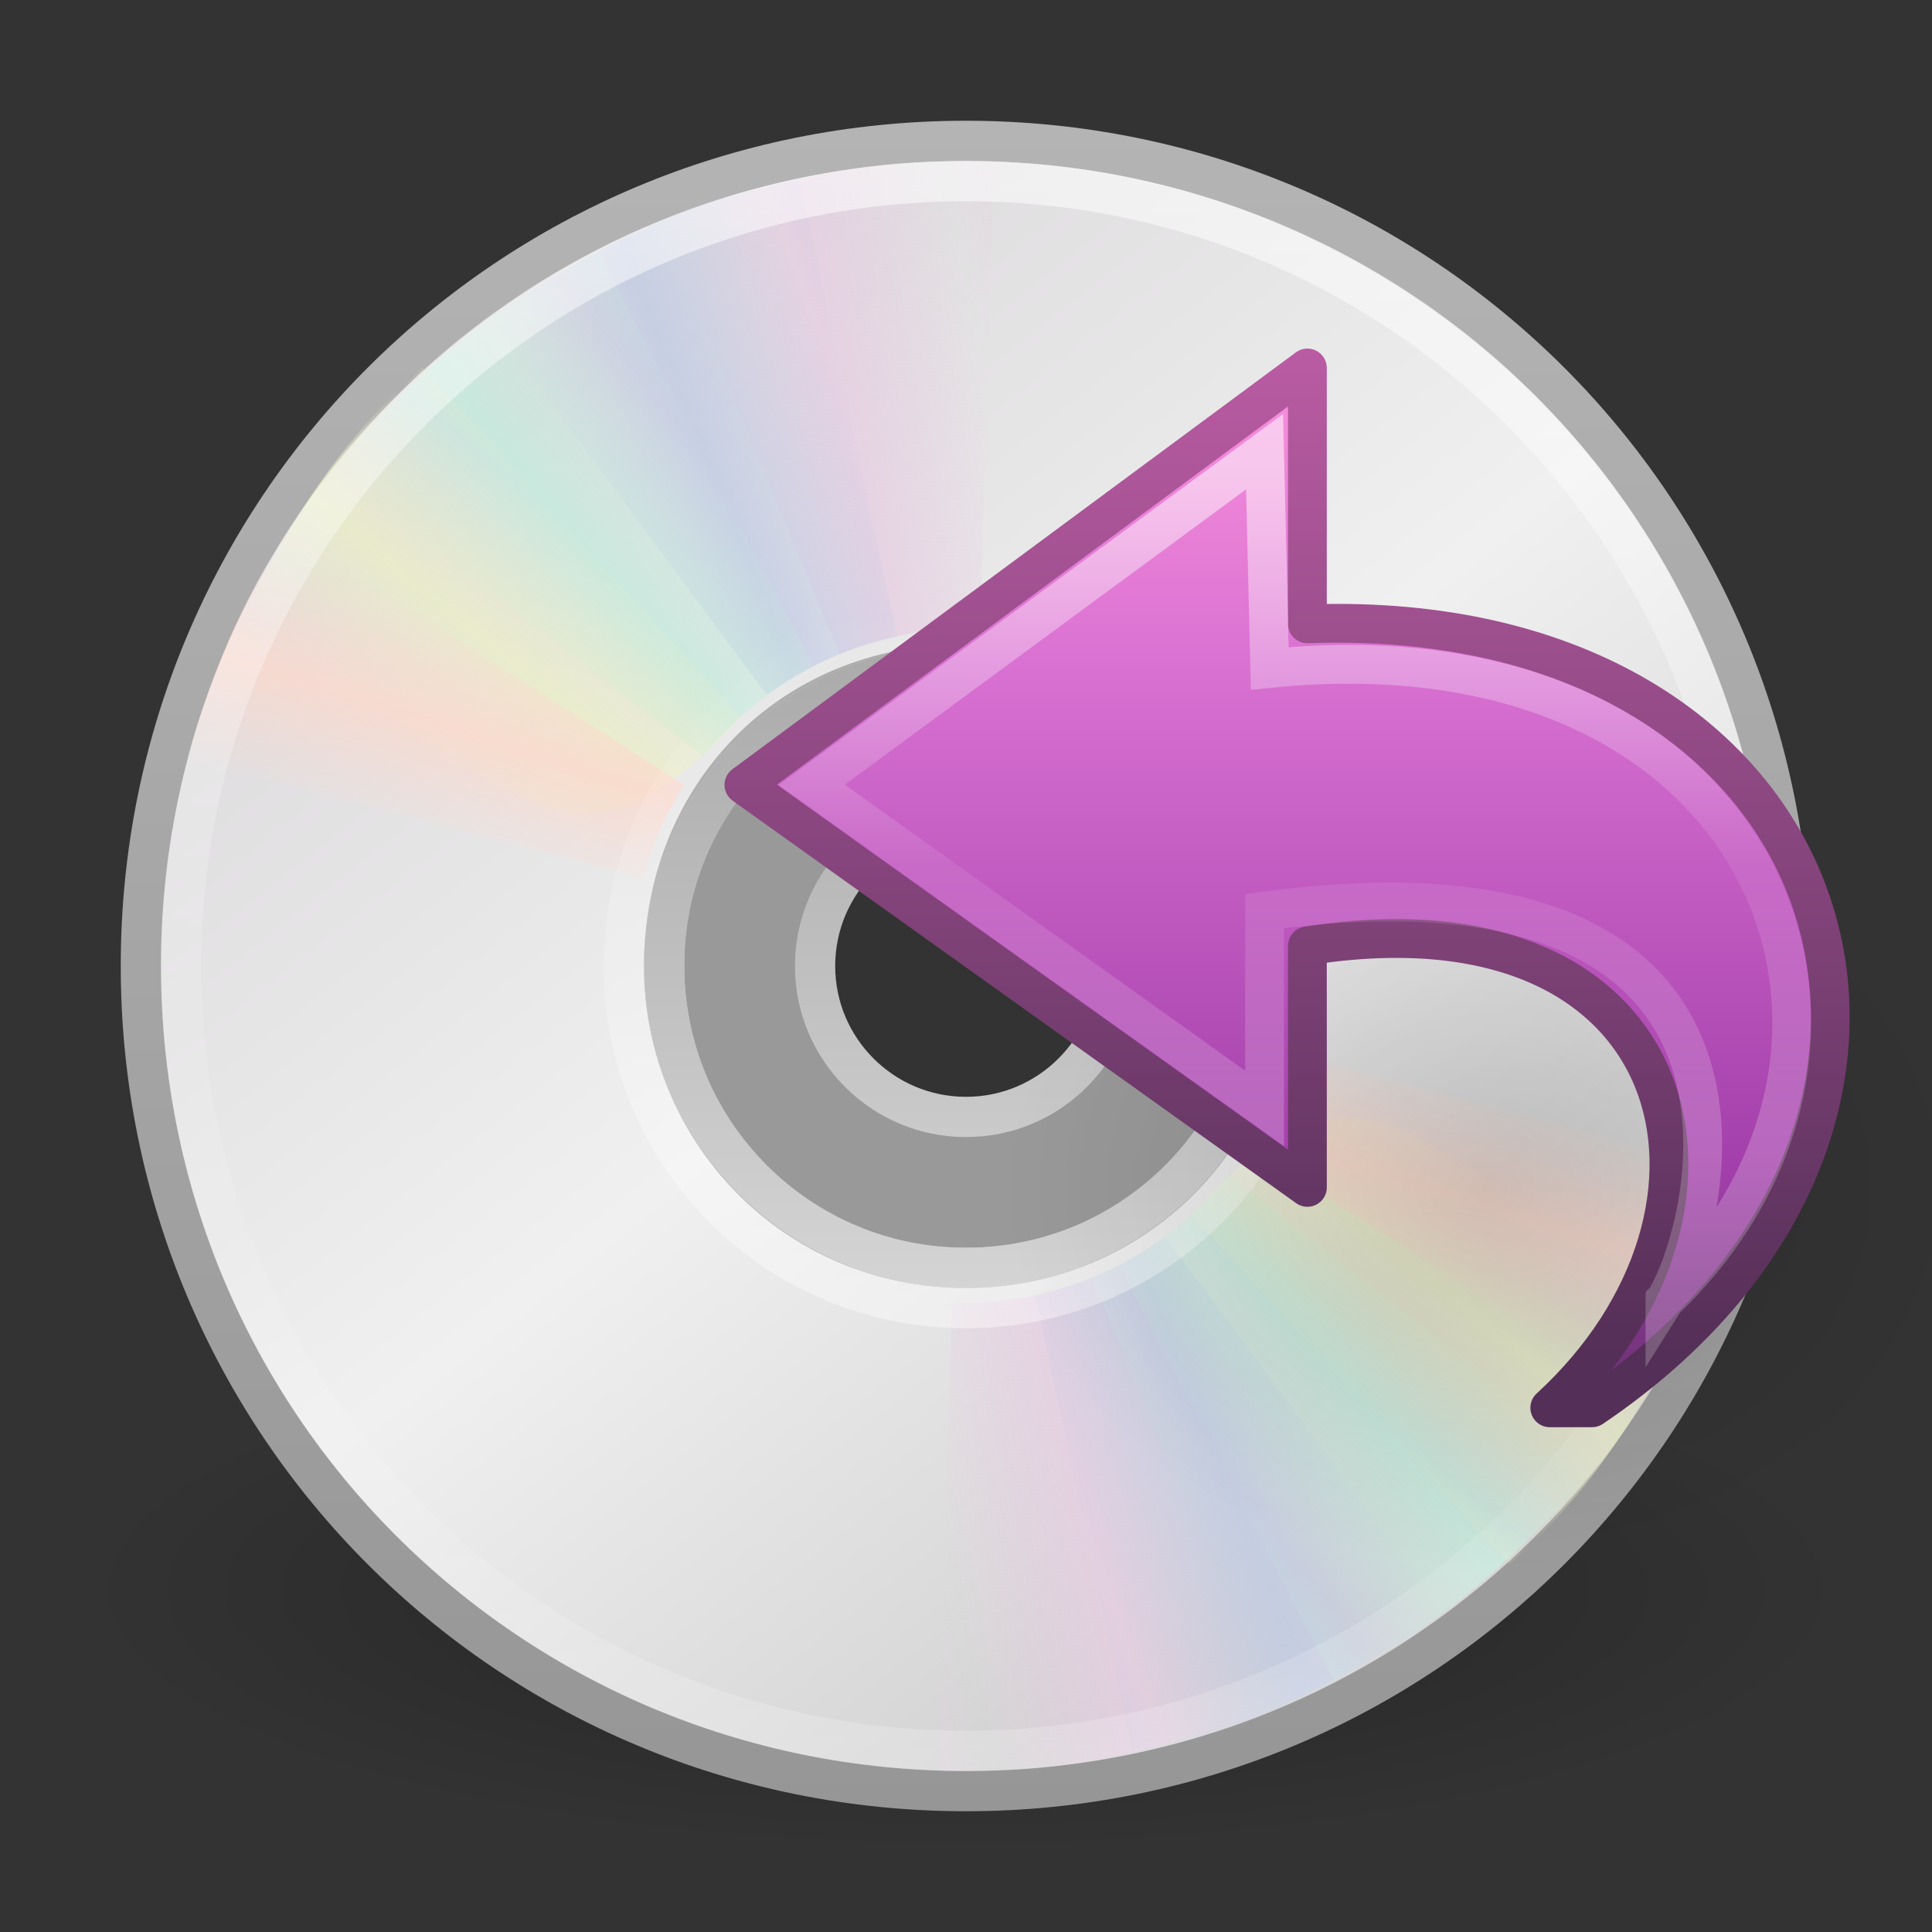 <?xml version="1.0" encoding="UTF-8" standalone="no"?>
<!-- Created with Inkscape (http://www.inkscape.org/) -->

<svg
   xmlns:dc="http://purl.org/dc/elements/1.1/"
   xmlns:cc="http://creativecommons.org/ns#"
   xmlns:rdf="http://www.w3.org/1999/02/22-rdf-syntax-ns#"
   xmlns:svg="http://www.w3.org/2000/svg"
   xmlns="http://www.w3.org/2000/svg"
   xmlns:xlink="http://www.w3.org/1999/xlink"
   xmlns:sodipodi="http://sodipodi.sourceforge.net/DTD/sodipodi-0.dtd"
   xmlns:inkscape="http://www.inkscape.org/namespaces/inkscape"
   width="48px"
   height="48px"
   id="svg4033"
   version="1.1"
   inkscape:version="0.91 r13725"
   sodipodi:docname="stock_xfburn-import-session.svg">
  <rect width="100%" height="100%" fill="#333333" stroke="none"/>
  <defs
     id="defs4035">
    <linearGradient
       inkscape:collect="always"
       xlink:href="#linearGradient6036"
       id="linearGradient2462"
       gradientUnits="userSpaceOnUse"
       gradientTransform="matrix(0.429,0,0,-0.429,13.547,34.734)"
       x1="18.776"
       y1="4.038"
       x2="18.203"
       y2="45.962" />
    <linearGradient
       id="linearGradient6036">
      <stop
         id="stop6038"
         style="stop-color:#ffffff;stop-opacity:1"
         offset="0" />
      <stop
         id="stop6040"
         style="stop-color:#ffffff;stop-opacity:0"
         offset="1" />
    </linearGradient>
    <linearGradient
       inkscape:collect="always"
       xlink:href="#linearGradient4011"
       id="linearGradient3903"
       gradientUnits="userSpaceOnUse"
       gradientTransform="matrix(1.054,0,0,1.054,-51.611,-2.728)"
       x1="71.204"
       y1="6.238"
       x2="71.204"
       y2="44.341" />
    <linearGradient
       id="linearGradient4011">
      <stop
         id="stop4013"
         style="stop-color:#ffffff;stop-opacity:1;"
         offset="0" />
      <stop
         offset="0.508"
         style="stop-color:#ffffff;stop-opacity:0.235;"
         id="stop4015" />
      <stop
         id="stop4017"
         style="stop-color:#ffffff;stop-opacity:0.157;"
         offset="0.835" />
      <stop
         id="stop4019"
         style="stop-color:#ffffff;stop-opacity:0.392;"
         offset="1" />
    </linearGradient>
    <linearGradient
       x1="20.58"
       y1="10.775"
       x2="24.274"
       y2="9.862"
       id="linearGradient3311"
       xlink:href="#linearGradient3487"
       gradientUnits="userSpaceOnUse"
       spreadMethod="reflect" />
    <linearGradient
       id="linearGradient3487">
      <stop
         id="stop3489"
         style="stop-color:#e6cde2;stop-opacity:1"
         offset="0" />
      <stop
         id="stop3491"
         style="stop-color:#e6cde2;stop-opacity:0"
         offset="1" />
    </linearGradient>
    <linearGradient
       x1="17.495"
       y1="11.2"
       x2="21.047"
       y2="9.796"
       id="linearGradient3313"
       xlink:href="#linearGradient3495"
       gradientUnits="userSpaceOnUse"
       spreadMethod="reflect" />
    <linearGradient
       id="linearGradient3495">
      <stop
         id="stop3497"
         style="stop-color:#c1cbe4;stop-opacity:1"
         offset="0" />
      <stop
         id="stop3499"
         style="stop-color:#c1cbe4;stop-opacity:0"
         offset="1" />
    </linearGradient>
    <linearGradient
       x1="14.085"
       y1="13.046"
       x2="16.994"
       y2="10.732"
       id="linearGradient3315"
       xlink:href="#linearGradient3503"
       gradientUnits="userSpaceOnUse"
       spreadMethod="reflect" />
    <linearGradient
       id="linearGradient3503">
      <stop
         id="stop3505"
         style="stop-color:#c4ebdd;stop-opacity:1"
         offset="0" />
      <stop
         id="stop3507"
         style="stop-color:#c4ebdd;stop-opacity:0"
         offset="1" />
    </linearGradient>
    <linearGradient
       x1="12.372"
       y1="16.188"
       x2="14.609"
       y2="13.462"
       id="linearGradient3317"
       xlink:href="#linearGradient3511"
       gradientUnits="userSpaceOnUse"
       spreadMethod="reflect" />
    <linearGradient
       id="linearGradient3511">
      <stop
         id="stop3513"
         style="stop-color:#ebeec7;stop-opacity:1"
         offset="0" />
      <stop
         id="stop3515"
         style="stop-color:#ebeec7;stop-opacity:0"
         offset="1" />
    </linearGradient>
    <linearGradient
       x1="10.609"
       y1="17.886"
       x2="9.73"
       y2="20.613"
       id="linearGradient3319"
       xlink:href="#linearGradient3519"
       gradientUnits="userSpaceOnUse"
       spreadMethod="reflect" />
    <linearGradient
       id="linearGradient3519">
      <stop
         id="stop3521"
         style="stop-color:#fcd9cd;stop-opacity:1"
         offset="0" />
      <stop
         id="stop3523"
         style="stop-color:#fcd9cd;stop-opacity:0"
         offset="1" />
    </linearGradient>
    <linearGradient
       x1="20.58"
       y1="10.775"
       x2="24.274"
       y2="9.862"
       id="linearGradient3346"
       xlink:href="#linearGradient3487"
       gradientUnits="userSpaceOnUse"
       spreadMethod="reflect" />
    <linearGradient
       x1="17.495"
       y1="11.2"
       x2="21.047"
       y2="9.796"
       id="linearGradient3348"
       xlink:href="#linearGradient3495"
       gradientUnits="userSpaceOnUse"
       spreadMethod="reflect" />
    <linearGradient
       x1="14.085"
       y1="13.046"
       x2="16.994"
       y2="10.732"
       id="linearGradient3350"
       xlink:href="#linearGradient3503"
       gradientUnits="userSpaceOnUse"
       spreadMethod="reflect" />
    <linearGradient
       x1="12.372"
       y1="16.188"
       x2="14.609"
       y2="13.462"
       id="linearGradient3352"
       xlink:href="#linearGradient3511"
       gradientUnits="userSpaceOnUse"
       spreadMethod="reflect" />
    <linearGradient
       x1="10.609"
       y1="17.886"
       x2="9.73"
       y2="20.613"
       id="linearGradient3354"
       xlink:href="#linearGradient3519"
       gradientUnits="userSpaceOnUse"
       spreadMethod="reflect" />
    <linearGradient
       inkscape:collect="always"
       xlink:href="#linearGradient3428"
       id="linearGradient2465"
       gradientUnits="userSpaceOnUse"
       gradientTransform="matrix(0.938,0,0,0.938,1.5,1.5)"
       x1="21.448"
       y1="15.5"
       x2="21.448"
       y2="32.509" />
    <linearGradient
       id="linearGradient3428">
      <stop
         id="stop3430"
         style="stop-color:#aaaaaa;stop-opacity:1"
         offset="0" />
      <stop
         id="stop3432"
         style="stop-color:#d4d4d4;stop-opacity:1"
         offset="1" />
    </linearGradient>
    <linearGradient
       inkscape:collect="always"
       xlink:href="#linearGradient3263"
       id="linearGradient2470"
       gradientUnits="userSpaceOnUse"
       gradientTransform="matrix(0,1.171,-1.171,0,51.06,-4.115)"
       x1="12.274"
       y1="32.416"
       x2="35.391"
       y2="14.203" />
    <linearGradient
       x1="12.274"
       y1="32.416"
       x2="35.391"
       y2="14.203"
       id="linearGradient3263"
       gradientUnits="userSpaceOnUse">
      <stop
         id="stop3265"
         style="stop-color:#dedcde;stop-opacity:1;"
         offset="0" />
      <stop
         id="stop3267"
         style="stop-color:#f0f0f0;stop-opacity:1;"
         offset="0.5" />
      <stop
         id="stop3269"
         style="stop-color:#d2d2d2;stop-opacity:1"
         offset="1" />
    </linearGradient>
    <linearGradient
       inkscape:collect="always"
       xlink:href="#linearGradient3772"
       id="linearGradient2472"
       gradientUnits="userSpaceOnUse"
       gradientTransform="translate(50.265,0)"
       x1="-21.916"
       y1="3"
       x2="-21.916"
       y2="45.033" />
    <linearGradient
       id="linearGradient3772">
      <stop
         id="stop3774"
         style="stop-color:#b4b4b4;stop-opacity:1;"
         offset="0" />
      <stop
         id="stop3776"
         style="stop-color:#969696;stop-opacity:1;"
         offset="1" />
    </linearGradient>
    <linearGradient
       id="linearGradient23419">
      <stop
         id="stop23421"
         style="stop-color:#000000;stop-opacity:1"
         offset="0" />
      <stop
         id="stop23423"
         style="stop-color:#000000;stop-opacity:0"
         offset="1" />
    </linearGradient>
    <radialGradient
       r="22.627"
       fy="41.636"
       fx="23.335"
       cy="41.636"
       cx="23.335"
       gradientTransform="matrix(0.972,0,0,0.287,1.312,27.541)"
       gradientUnits="userSpaceOnUse"
       id="radialGradient4023"
       xlink:href="#linearGradient23419"
       inkscape:collect="always" />
    <linearGradient
       id="linearGradient3671-580-6">
      <stop
         id="stop4088-6"
         style="stop-color:#fc93dc;stop-opacity:1"
         offset="0" />
      <stop
         id="stop4090-4"
         style="stop-color:#da72d3;stop-opacity:1"
         offset="0.262" />
      <stop
         id="stop4092-6"
         style="stop-color:#a33fab;stop-opacity:1"
         offset="0.705" />
      <stop
         id="stop4094-2"
         style="stop-color:#502b58;stop-opacity:1"
         offset="1" />
    </linearGradient>
    <linearGradient
       id="linearGradient3707-662-8">
      <stop
         id="stop4098-9"
         style="stop-color:#542f57;stop-opacity:1"
         offset="0" />
      <stop
         id="stop4100-6"
         style="stop-color:#bb5ca4;stop-opacity:1"
         offset="1" />
    </linearGradient>
    <linearGradient
       inkscape:collect="always"
       id="linearGradient8662">
      <stop
         style="stop-color:#000000;stop-opacity:1;"
         offset="0"
         id="stop8664" />
      <stop
         style="stop-color:#000000;stop-opacity:0;"
         offset="1"
         id="stop8666" />
    </linearGradient>
    <linearGradient
       id="linearGradient4087">
      <stop
         id="stop4089"
         style="stop-color:#ffffff;stop-opacity:1;"
         offset="0" />
      <stop
         offset="0.512"
         style="stop-color:#ffffff;stop-opacity:0.235;"
         id="stop4091" />
      <stop
         id="stop4093"
         style="stop-color:#ffffff;stop-opacity:0.157;"
         offset="0.585" />
      <stop
         id="stop4095"
         style="stop-color:#ffffff;stop-opacity:0.392;"
         offset="1" />
    </linearGradient>
    <radialGradient
       inkscape:collect="always"
       xlink:href="#linearGradient8662"
       id="radialGradient3193"
       gradientUnits="userSpaceOnUse"
       gradientTransform="matrix(1,0,0,0.537,0,16.873)"
       cx="24.837"
       cy="36.421"
       fx="24.837"
       fy="36.421"
       r="15.645" />
    <linearGradient
       inkscape:collect="always"
       xlink:href="#linearGradient3671-580-6"
       id="linearGradient3195"
       gradientUnits="userSpaceOnUse"
       gradientTransform="matrix(-0.823,0,0,0.766,101.58,17.194)"
       x1="23.732"
       y1="4.418"
       x2="23.732"
       y2="42.04" />
    <linearGradient
       inkscape:collect="always"
       xlink:href="#linearGradient3707-662-8"
       id="linearGradient3197"
       gradientUnits="userSpaceOnUse"
       gradientTransform="matrix(-0.823,0,0,0.766,101.58,17.194)"
       x1="35.998"
       y1="37.039"
       x2="35.998"
       y2="4.004" />
    <linearGradient
       inkscape:collect="always"
       xlink:href="#linearGradient4087"
       id="linearGradient3199"
       gradientUnits="userSpaceOnUse"
       gradientTransform="matrix(0,-0.898,-0.964,0,100.114,58.639)"
       x1="38.941"
       y1="15.991"
       x2="20.576"
       y2="15.991" />
  </defs>
  <sodipodi:namedview
     id="base"
     pagecolor="#ffffff"
     bordercolor="#666666"
     borderopacity="1.0"
     inkscape:pageopacity="0.0"
     inkscape:pageshadow="2"
     inkscape:zoom="7"
     inkscape:cx="24.285714"
     inkscape:cy="12.571429"
     inkscape:current-layer="layer1"
     showgrid="true"
     inkscape:grid-bbox="true"
     inkscape:document-units="px"
     inkscape:window-width="1280"
     inkscape:window-height="751"
     inkscape:window-x="0"
     inkscape:window-y="25"
     inkscape:window-maximized="1" />
  <g
     id="layer1"
     inkscape:label="Layer 1"
     inkscape:groupmode="layer">
    <path
       inkscape:connector-curvature="0"
       style="opacity:0.3;fill:url(#radialGradient4023);fill-opacity:1;fill-rule:evenodd;stroke:none;stroke-width:2;marker:none;visibility:visible;display:inline;overflow:visible"
       id="path23417"
       d="m 46,39.5 c 0.001,3.59 -9.849,6.5 -22,6.5 -12.151,0 -22.001,-2.91 -22,-6.5 C 1.999,35.91 11.849,33 24,33 c 12.151,0 22.001,2.91 22,6.5 l 0,0 z" />
    <path
       inkscape:connector-curvature="0"
       style="fill:url(#linearGradient2470);fill-rule:nonzero;stroke:url(#linearGradient2472);stroke-width:1;stroke-miterlimit:4;stroke-opacity:1"
       id="path2781"
       d="M 44.5,24 C 44.5,12.637 35.363,3.5 24,3.5 12.637,3.5 3.5,12.637 3.5,24 3.5,35.363 12.637,44.5 24,44.5 35.363,44.5 44.5,35.363 44.5,24 z m -13,0 c 0,4.128 -3.289,7.5 -7.5,7.5 -4.293,0 -7.5,-3.455 -7.5,-7.5 0,-4.127 3.041,-7.5 7.5,-7.5 4.459,0 7.5,3.454 7.5,7.5 z" />
    <path
       inkscape:connector-curvature="0"
       style="opacity:0.5;fill:#ffffff;fill-opacity:1;fill-rule:nonzero;stroke:none;stroke-width:1;marker:none;visibility:visible;display:inline;overflow:visible;enable-background:accumulate"
       id="path2474"
       d="m 24,16 c -4.416,0 -8,3.584 -8,8 0,4.416 3.584,8 8,8 4.416,0 8,-3.584 8,-8 0,-4.416 -3.584,-8 -8,-8 z m 0,4 c 2.208,0 4,1.792 4,4 0,2.208 -1.792,4 -4,4 -2.208,0 -4,-1.792 -4,-4 0,-2.208 1.792,-4 4,-4 z" />
    <path
       inkscape:connector-curvature="0"
       style="fill:none;stroke:url(#linearGradient2465);stroke-width:1;stroke-linecap:butt;stroke-linejoin:round;stroke-miterlimit:4;stroke-opacity:1;stroke-dasharray:none;stroke-dashoffset:0;marker:none;visibility:visible;display:inline;overflow:visible;enable-background:accumulate"
       id="path3418"
       d="m 24,16.5 c -4.14,0 -7.5,3.36 -7.5,7.5 0,4.14 3.36,7.5 7.5,7.5 4.14,0 7.5,-3.36 7.5,-7.5 0,-4.14 -3.36,-7.5 -7.5,-7.5 z m 0,3.75 c 2.07,0 3.75,1.68 3.75,3.75 0,2.07 -1.68,3.75 -3.75,3.75 -2.07,0 -3.75,-1.68 -3.75,-3.75 0,-2.07 1.68,-3.75 3.75,-3.75 z" />
    <g
       id="g3527">
      <path
         inkscape:connector-curvature="0"
         style="opacity:0.8;fill:url(#linearGradient3346);fill-opacity:1;fill-rule:nonzero;stroke:none"
         id="path3296"
         transform="matrix(1,0.028,-0.028,1,0.692,-0.671)"
         d="M 15.857,5.731 20.625,16.344 C 21.66,15.885 22.795,15.625 24,15.625 c 0.032,0 0.062,-3.6e-4 0.094,0 L 24.108,4.005 c -2.942,-0.071 -5.543,0.657 -8.251,1.726 l 10e-7,0 z" />
      <path
         inkscape:connector-curvature="0"
         style="opacity:0.8;fill:url(#linearGradient3348);fill-opacity:1;fill-rule:nonzero;stroke:none"
         id="path3308"
         d="m 12.121,7.906 6.931,9.36 c 0.913,-0.67 1.966,-1.167 3.143,-1.425 0.031,-0.007 0.06,-0.014 0.092,-0.02 L 19.857,4.426 c -2.889,0.561 -5.32,1.856 -7.736,3.48 l 0,0 z" />
      <path
         inkscape:connector-curvature="0"
         style="opacity:0.8;fill:url(#linearGradient3350);fill-opacity:1;fill-rule:nonzero;stroke:none"
         id="path3310"
         d="m 8.252,11.647 9.214,7.156 c 0.709,-0.883 1.597,-1.636 2.667,-2.19 0.028,-0.015 0.055,-0.029 0.083,-0.043 L 14.866,6.251 C 12.221,7.541 10.166,9.452 8.252,11.647 z" />
      <path
         inkscape:connector-curvature="0"
         style="opacity:0.8;fill:url(#linearGradient3352);fill-opacity:1;fill-rule:nonzero;stroke:none"
         id="path3312"
         d="m 5.633,16.074 c 7.175,2.242 7.85,7.031 12.777,1.754 L 10.5,9.132 C 8.279,11.063 6.913,13.459 5.633,16.074 z" />
      <path
         inkscape:connector-curvature="0"
         style="opacity:0.8;fill:url(#linearGradient3354);fill-opacity:1;fill-rule:nonzero;stroke:none"
         id="path3314"
         d="M 7.155,13.193 C 5.972,14.945 5.248,16.83 4.63,18.837 L 15.969,21.812 C 16.184,21.049 16.487,20.298 16.938,19.594 16.955,19.567 16.982,19.527 17,19.5 L 7.155,13.193 z" />
    </g>
    <g
       id="g3297"
       transform="matrix(-1,0,0,-1,48,47.991)">
      <path
         inkscape:connector-curvature="0"
         style="opacity:0.8;fill:url(#linearGradient3311);fill-opacity:1;fill-rule:nonzero;stroke:none"
         id="path3299"
         transform="matrix(1,0.028,-0.028,1,0.692,-0.671)"
         d="M 15.857,5.731 20.625,16.344 C 21.66,15.885 22.795,15.625 24,15.625 c 0.032,0 0.062,-3.6e-4 0.094,0 L 24.108,4.005 c -2.942,-0.071 -5.543,0.657 -8.251,1.726 l 10e-7,0 z" />
      <path
         inkscape:connector-curvature="0"
         style="opacity:0.8;fill:url(#linearGradient3313);fill-opacity:1;fill-rule:nonzero;stroke:none"
         id="path3301"
         d="m 12.121,7.906 6.931,9.36 c 0.913,-0.67 1.966,-1.167 3.143,-1.425 0.031,-0.007 0.06,-0.014 0.092,-0.02 L 19.857,4.426 c -2.889,0.561 -5.32,1.856 -7.736,3.48 l 0,0 z" />
      <path
         inkscape:connector-curvature="0"
         style="opacity:0.8;fill:url(#linearGradient3315);fill-opacity:1;fill-rule:nonzero;stroke:none"
         id="path3303"
         d="m 8.252,11.647 9.214,7.156 c 0.709,-0.883 1.597,-1.636 2.667,-2.19 0.028,-0.015 0.055,-0.029 0.083,-0.043 L 14.866,6.251 C 12.221,7.541 10.166,9.452 8.252,11.647 z" />
      <path
         inkscape:connector-curvature="0"
         style="opacity:0.8;fill:url(#linearGradient3317);fill-opacity:1;fill-rule:nonzero;stroke:none"
         id="path3305"
         d="m 5.633,16.074 c 7.175,2.242 7.85,7.031 12.777,1.754 L 10.5,9.132 C 8.279,11.063 6.913,13.459 5.633,16.074 z" />
      <path
         inkscape:connector-curvature="0"
         style="opacity:0.8;fill:url(#linearGradient3319);fill-opacity:1;fill-rule:nonzero;stroke:none"
         id="path3307"
         d="M 7.155,13.193 C 5.972,14.945 5.248,16.83 4.63,18.837 L 15.969,21.812 C 16.184,21.049 16.487,20.298 16.938,19.594 16.955,19.567 16.982,19.527 17,19.5 L 7.155,13.193 z" />
    </g>
    <path
       inkscape:connector-curvature="0"
       style="opacity:0.55;color:#000000;fill:none;stroke:url(#linearGradient3903);stroke-width:1;stroke-linecap:round;stroke-linejoin:round;stroke-miterlimit:4;stroke-opacity:1;stroke-dasharray:none;stroke-dashoffset:0;marker:none;visibility:visible;display:inline;overflow:visible;enable-background:accumulate"
       id="path8655"
       d="M 43.5,23.999 C 43.5,34.769 34.769,43.5 24,43.5 13.231,43.5 4.5,34.769 4.5,23.999 4.5,13.23 13.231,4.5 24,4.5 34.769,4.5 43.5,13.23 43.5,23.999 l 0,0 z" />
    <path
       style="opacity:0.4;fill:none;stroke:url(#linearGradient2462);stroke-width:1;stroke-miterlimit:4;stroke-opacity:1"
       id="path3281"
       d="m 24,32.5 c -4.711,0 -8.5,-3.789 -8.5,-8.5 0,-4.711 3.789,-8.5 8.5,-8.5 4.711,0 8.5,3.789 8.5,8.5 0,4.711 -3.789,8.5 -8.5,8.5 l 0,0 0,0 0,0 z"
       inkscape:connector-curvature="0" />
    <g
       id="g3188"
       transform="translate(-49.431,-11.857)">
      <path
         sodipodi:type="arc"
         style="opacity:0.141;fill:url(#radialGradient3193);fill-opacity:1;fill-rule:evenodd;stroke:none;stroke-width:1;marker:none;visibility:visible;display:inline;overflow:visible"
         id="path3501"
         sodipodi:cx="24.837126"
         sodipodi:cy="36.421127"
         sodipodi:rx="15.644737"
         sodipodi:ry="8.3968935"
         d="m 40.482,36.421 c 0,4.637 -7.004,8.397 -15.645,8.397 -8.64,0 -15.645,-3.759 -15.645,-8.397 0,-4.637 7.004,-8.397 15.645,-8.397 8.64,0 15.645,3.759 15.645,8.397 z"
         transform="matrix(0.767,0,0,-1.131,67.363,82.563)" />
      <path
         sodipodi:nodetypes="cccccccc"
         id="path3503"
         d="M 88.985,46.833 C 99.432,39.778 95.413,26.857 81.913,27.357 l 0,-6.358 -14,10.358 14,10 0,-6 c 9.5,-1.5 11.392,6.554 6.022,11.476 z"
         style="fill:url(#linearGradient3195);fill-opacity:1;fill-rule:nonzero;stroke:url(#linearGradient3197);stroke-width:0.964;stroke-linecap:butt;stroke-linejoin:round;stroke-miterlimit:7;stroke-opacity:1;stroke-dasharray:none;stroke-dashoffset:0;marker:none;visibility:visible;display:block;overflow:visible"
         inkscape:connector-curvature="0" />
      <path
         style="opacity:0.53;fill:none;stroke:url(#linearGradient3199);stroke-width:0.964;stroke-linecap:butt;stroke-linejoin:miter;stroke-miterlimit:7;stroke-opacity:1;stroke-dasharray:none;stroke-dashoffset:0;marker:none;visibility:visible;display:block;overflow:visible"
         d="m 90.796,44.161 c 6.637,-6.382 2.515,-16.953 -9.818,-15.697 l -0.129,-5.385 -11.251,8.279 11.251,8.037 0,-4.902 c 13.613,-1.815 11.048,7.924 9.947,9.668 z"
         id="path3505"
         sodipodi:nodetypes="ccccccc"
         inkscape:connector-curvature="0" />
    </g>
  </g>
</svg>
